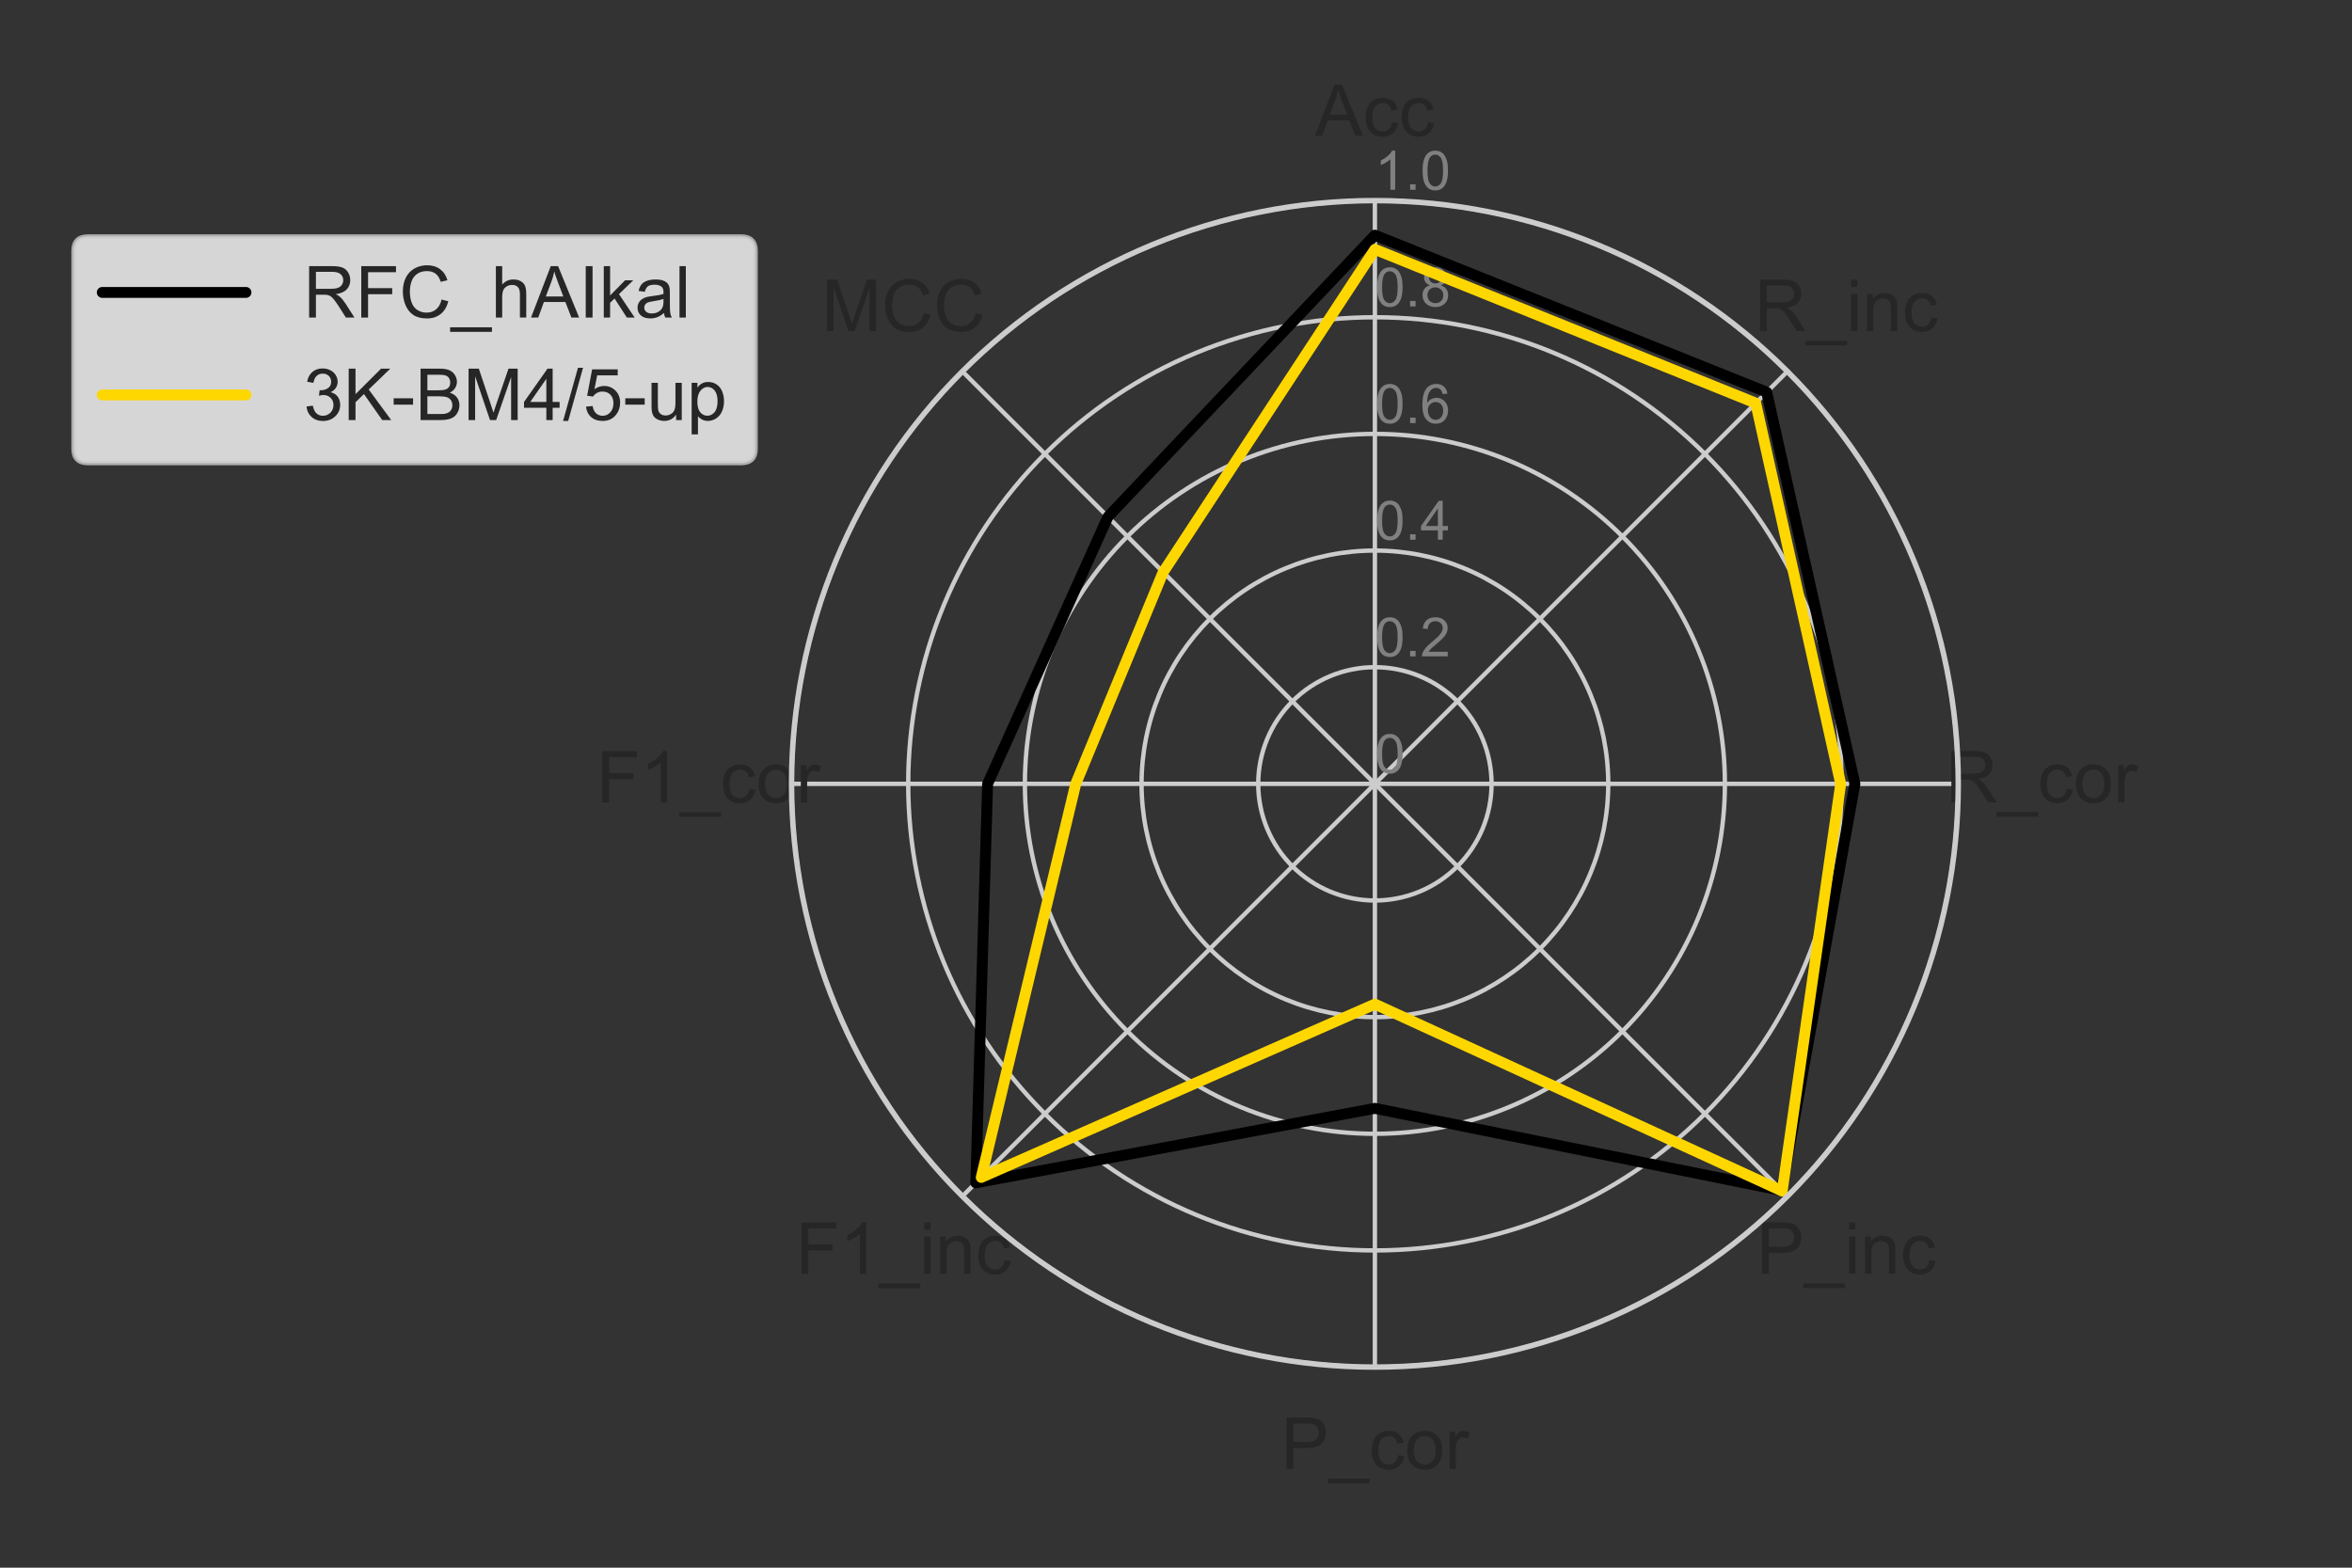 <?xml version="1.0" encoding="utf-8" standalone="no"?>
<!DOCTYPE svg PUBLIC "-//W3C//DTD SVG 1.1//EN"
  "http://www.w3.org/Graphics/SVG/1.1/DTD/svg11.dtd">
<!-- Created with matplotlib (https://matplotlib.org/) -->
<svg height="288pt" version="1.1" viewBox="0 0 432 288" width="432pt" xmlns="http://www.w3.org/2000/svg" xmlns:xlink="http://www.w3.org/1999/xlink">
 <rect x="0" y="0" width="432" height="288" fill="#333333" stroke="none"/>
 <defs>
  <style type="text/css">*{stroke-linecap:butt;stroke-linejoin:round;}</style>
 </defs>
 <g id="figure_1">
  <g id="patch_1">
   <path d="M 0 288 
L 432 288 
L 432 0 
L 0 0 
z
" style="fill:none;"/>
  </g>
  <g id="axes_1">
   <g id="patch_2">
    <path d="M 359.68 144 
C 359.68 129.929 356.909 115.996 351.524 102.996 
C 346.14 89.997 338.247 78.184 328.298 68.235 
C 318.348 58.286 306.536 50.393 293.536 45.008 
C 280.537 39.624 266.603 36.852 252.532 36.852 
C 238.462 36.852 224.528 39.624 211.529 45.008 
C 198.529 50.393 186.717 58.286 176.767 68.235 
C 166.818 78.184 158.925 89.997 153.541 102.996 
C 148.156 115.996 145.385 129.929 145.385 144 
C 145.385 158.071 148.156 172.004 153.541 185.004 
C 158.925 198.003 166.818 209.816 176.767 219.765 
C 186.717 229.714 198.529 237.607 211.529 242.992 
C 224.528 248.376 238.462 251.148 252.532 251.148 
C 266.603 251.148 280.537 248.376 293.536 242.992 
C 306.536 237.607 318.348 229.714 328.298 219.765 
C 338.247 209.816 346.14 198.003 351.524 185.004 
C 356.909 172.004 359.68 158.071 359.68 144 
M 252.532 144 
C 252.532 144 252.532 144 252.532 144 
C 252.532 144 252.532 144 252.532 144 
C 252.532 144 252.532 144 252.532 144 
C 252.532 144 252.532 144 252.532 144 
C 252.532 144 252.532 144 252.532 144 
C 252.532 144 252.532 144 252.532 144 
C 252.532 144 252.532 144 252.532 144 
C 252.532 144 252.532 144 252.532 144 
C 252.532 144 252.532 144 252.532 144 
C 252.532 144 252.532 144 252.532 144 
C 252.532 144 252.532 144 252.532 144 
C 252.532 144 252.532 144 252.532 144 
C 252.532 144 252.532 144 252.532 144 
C 252.532 144 252.532 144 252.532 144 
C 252.532 144 252.532 144 252.532 144 
C 252.532 144 252.532 144 252.532 144 
M 359.68 144 
z
" style="fill:none;"/>
   </g>
   <g id="matplotlib.axis_1">
    <g id="xtick_1">
     <g id="line2d_1">
      <path clip-path="url(#p431a36be46)" d="M 252.532 144 
L 252.532 36.852 
" style="fill:none;stroke:#cccccc;stroke-linecap:round;stroke-width:0.8;"/>
     </g>
     <g id="text_1">
      <!-- Acc -->
      <g style="fill:#262626;" transform="translate(241.53 24.964)scale(0.132 -0.132)">
       <defs>
        <path d="M -0.141 0 
L 27.344 71.578 
L 37.547 71.578 
L 66.844 0 
L 56.062 0 
L 47.703 21.688 
L 17.781 21.688 
L 9.906 0 
z
M 20.516 29.391 
L 44.781 29.391 
L 37.312 49.219 
Q 33.891 58.25 32.234 64.062 
Q 30.859 57.172 28.375 50.391 
z
" id="ArialMT-65"/>
        <path d="M 40.438 19 
L 49.078 17.875 
Q 47.656 8.938 41.812 3.875 
Q 35.984 -1.172 27.484 -1.172 
Q 16.844 -1.172 10.375 5.781 
Q 3.906 12.75 3.906 25.734 
Q 3.906 34.125 6.688 40.422 
Q 9.469 46.734 15.156 49.875 
Q 20.844 53.031 27.547 53.031 
Q 35.984 53.031 41.359 48.75 
Q 46.734 44.484 48.25 36.625 
L 39.703 35.297 
Q 38.484 40.531 35.375 43.156 
Q 32.281 45.797 27.875 45.797 
Q 21.234 45.797 17.078 41.031 
Q 12.938 36.281 12.938 25.984 
Q 12.938 15.531 16.938 10.797 
Q 20.953 6.062 27.391 6.062 
Q 32.562 6.062 36.031 9.234 
Q 39.5 12.406 40.438 19 
z
" id="ArialMT-99"/>
       </defs>
       <use xlink:href="#ArialMT-65"/>
       <use x="66.699" xlink:href="#ArialMT-99"/>
       <use x="116.699" xlink:href="#ArialMT-99"/>
      </g>
     </g>
    </g>
    <g id="xtick_2">
     <g id="line2d_2">
      <path clip-path="url(#p431a36be46)" d="M 252.532 144 
L 328.298 68.235 
" style="fill:none;stroke:#cccccc;stroke-linecap:round;stroke-width:0.8;"/>
     </g>
     <g id="text_2">
      <!-- R_inc -->
      <g style="fill:#262626;" transform="translate(322.243 60.829)scale(0.132 -0.132)">
       <defs>
        <path d="M 7.859 0 
L 7.859 71.578 
L 39.594 71.578 
Q 49.172 71.578 54.141 69.641 
Q 59.125 67.719 62.109 62.828 
Q 65.094 57.953 65.094 52.047 
Q 65.094 44.438 60.156 39.203 
Q 55.219 33.984 44.922 32.562 
Q 48.688 30.766 50.641 29 
Q 54.781 25.203 58.5 19.484 
L 70.953 0 
L 59.031 0 
L 49.562 14.891 
Q 45.406 21.344 42.719 24.75 
Q 40.047 28.172 37.922 29.531 
Q 35.797 30.906 33.594 31.453 
Q 31.984 31.781 28.328 31.781 
L 17.328 31.781 
L 17.328 0 
z
M 17.328 39.984 
L 37.703 39.984 
Q 44.188 39.984 47.844 41.328 
Q 51.516 42.672 53.422 45.625 
Q 55.328 48.578 55.328 52.047 
Q 55.328 57.125 51.641 60.391 
Q 47.953 63.672 39.984 63.672 
L 17.328 63.672 
z
" id="ArialMT-82"/>
        <path d="M -1.516 -19.875 
L -1.516 -13.531 
L 56.734 -13.531 
L 56.734 -19.875 
z
" id="ArialMT-95"/>
        <path d="M 6.641 61.469 
L 6.641 71.578 
L 15.438 71.578 
L 15.438 61.469 
z
M 6.641 0 
L 6.641 51.859 
L 15.438 51.859 
L 15.438 0 
z
" id="ArialMT-105"/>
        <path d="M 6.594 0 
L 6.594 51.859 
L 14.5 51.859 
L 14.5 44.484 
Q 20.219 53.031 31 53.031 
Q 35.688 53.031 39.625 51.344 
Q 43.562 49.656 45.516 46.922 
Q 47.469 44.188 48.25 40.438 
Q 48.734 37.984 48.734 31.891 
L 48.734 0 
L 39.938 0 
L 39.938 31.547 
Q 39.938 36.922 38.906 39.578 
Q 37.891 42.234 35.281 43.812 
Q 32.672 45.406 29.156 45.406 
Q 23.531 45.406 19.453 41.844 
Q 15.375 38.281 15.375 28.328 
L 15.375 0 
z
" id="ArialMT-110"/>
       </defs>
       <use xlink:href="#ArialMT-82"/>
       <use x="72.217" xlink:href="#ArialMT-95"/>
       <use x="127.832" xlink:href="#ArialMT-105"/>
       <use x="150.049" xlink:href="#ArialMT-110"/>
       <use x="205.664" xlink:href="#ArialMT-99"/>
      </g>
     </g>
    </g>
    <g id="xtick_3">
     <g id="line2d_3">
      <path clip-path="url(#p431a36be46)" d="M 252.532 144 
L 359.68 144 
" style="fill:none;stroke:#cccccc;stroke-linecap:round;stroke-width:0.8;"/>
     </g>
     <g id="text_3">
      <!-- R_cor -->
      <g style="fill:#262626;" transform="translate(357.376 147.412)scale(0.132 -0.132)">
       <defs>
        <path d="M 3.328 25.922 
Q 3.328 40.328 11.328 47.266 
Q 18.016 53.031 27.641 53.031 
Q 38.328 53.031 45.109 46.016 
Q 51.906 39.016 51.906 26.656 
Q 51.906 16.656 48.906 10.906 
Q 45.906 5.172 40.156 2 
Q 34.422 -1.172 27.641 -1.172 
Q 16.75 -1.172 10.031 5.812 
Q 3.328 12.797 3.328 25.922 
z
M 12.359 25.922 
Q 12.359 15.969 16.703 11.016 
Q 21.047 6.062 27.641 6.062 
Q 34.188 6.062 38.531 11.031 
Q 42.875 16.016 42.875 26.219 
Q 42.875 35.844 38.5 40.797 
Q 34.125 45.75 27.641 45.75 
Q 21.047 45.75 16.703 40.812 
Q 12.359 35.891 12.359 25.922 
z
" id="ArialMT-111"/>
        <path d="M 6.5 0 
L 6.5 51.859 
L 14.406 51.859 
L 14.406 44 
Q 17.438 49.516 20 51.266 
Q 22.562 53.031 25.641 53.031 
Q 30.078 53.031 34.672 50.203 
L 31.641 42.047 
Q 28.422 43.953 25.203 43.953 
Q 22.312 43.953 20.016 42.219 
Q 17.719 40.484 16.75 37.406 
Q 15.281 32.719 15.281 27.156 
L 15.281 0 
z
" id="ArialMT-114"/>
       </defs>
       <use xlink:href="#ArialMT-82"/>
       <use x="72.217" xlink:href="#ArialMT-95"/>
       <use x="127.832" xlink:href="#ArialMT-99"/>
       <use x="177.832" xlink:href="#ArialMT-111"/>
       <use x="233.447" xlink:href="#ArialMT-114"/>
      </g>
     </g>
    </g>
    <g id="xtick_4">
     <g id="line2d_4">
      <path clip-path="url(#p431a36be46)" d="M 252.532 144 
L 328.298 219.765 
" style="fill:none;stroke:#cccccc;stroke-linecap:round;stroke-width:0.8;"/>
     </g>
     <g id="text_4">
      <!-- P_inc -->
      <g style="fill:#262626;" transform="translate(322.607 233.996)scale(0.132 -0.132)">
       <defs>
        <path d="M 7.719 0 
L 7.719 71.578 
L 34.719 71.578 
Q 41.844 71.578 45.609 70.906 
Q 50.875 70.016 54.438 67.547 
Q 58.016 65.094 60.188 60.641 
Q 62.359 56.203 62.359 50.875 
Q 62.359 41.75 56.547 35.422 
Q 50.734 29.109 35.547 29.109 
L 17.188 29.109 
L 17.188 0 
z
M 17.188 37.547 
L 35.688 37.547 
Q 44.875 37.547 48.734 40.969 
Q 52.594 44.391 52.594 50.594 
Q 52.594 55.078 50.312 58.266 
Q 48.047 61.469 44.344 62.5 
Q 41.938 63.141 35.5 63.141 
L 17.188 63.141 
z
" id="ArialMT-80"/>
       </defs>
       <use xlink:href="#ArialMT-80"/>
       <use x="66.699" xlink:href="#ArialMT-95"/>
       <use x="122.314" xlink:href="#ArialMT-105"/>
       <use x="144.531" xlink:href="#ArialMT-110"/>
       <use x="200.146" xlink:href="#ArialMT-99"/>
      </g>
     </g>
    </g>
    <g id="xtick_5">
     <g id="line2d_5">
      <path clip-path="url(#p431a36be46)" d="M 252.532 144 
L 252.532 251.148 
" style="fill:none;stroke:#cccccc;stroke-linecap:round;stroke-width:0.8;"/>
     </g>
     <g id="text_5">
      <!-- P_cor -->
      <g style="fill:#262626;" transform="translate(235.292 269.86)scale(0.132 -0.132)">
       <use xlink:href="#ArialMT-80"/>
       <use x="66.699" xlink:href="#ArialMT-95"/>
       <use x="122.314" xlink:href="#ArialMT-99"/>
       <use x="172.314" xlink:href="#ArialMT-111"/>
       <use x="227.93" xlink:href="#ArialMT-114"/>
      </g>
     </g>
    </g>
    <g id="xtick_6">
     <g id="line2d_6">
      <path clip-path="url(#p431a36be46)" d="M 252.532 144 
L 176.767 219.765 
" style="fill:none;stroke:#cccccc;stroke-linecap:round;stroke-width:0.8;"/>
     </g>
     <g id="text_6">
      <!-- F1_inc -->
      <g style="fill:#262626;" transform="translate(146.14 234.016)scale(0.132 -0.132)">
       <defs>
        <path d="M 8.203 0 
L 8.203 71.578 
L 56.5 71.578 
L 56.5 63.141 
L 17.672 63.141 
L 17.672 40.969 
L 51.266 40.969 
L 51.266 32.516 
L 17.672 32.516 
L 17.672 0 
z
" id="ArialMT-70"/>
        <path d="M 37.25 0 
L 28.469 0 
L 28.469 56 
Q 25.297 52.984 20.141 49.953 
Q 14.984 46.922 10.891 45.406 
L 10.891 53.906 
Q 18.266 57.375 23.781 62.297 
Q 29.297 67.234 31.594 71.875 
L 37.25 71.875 
z
" id="ArialMT-49"/>
       </defs>
       <use xlink:href="#ArialMT-70"/>
       <use x="61.084" xlink:href="#ArialMT-49"/>
       <use x="116.699" xlink:href="#ArialMT-95"/>
       <use x="172.314" xlink:href="#ArialMT-105"/>
       <use x="194.531" xlink:href="#ArialMT-110"/>
       <use x="250.146" xlink:href="#ArialMT-99"/>
      </g>
     </g>
    </g>
    <g id="xtick_7">
     <g id="line2d_7">
      <path clip-path="url(#p431a36be46)" d="M 252.532 144 
L 145.385 144 
" style="fill:none;stroke:#cccccc;stroke-linecap:round;stroke-width:0.8;"/>
     </g>
     <g id="text_7">
      <!-- F1_cor -->
      <g style="fill:#262626;" transform="translate(109.545 147.432)scale(0.132 -0.132)">
       <use xlink:href="#ArialMT-70"/>
       <use x="61.084" xlink:href="#ArialMT-49"/>
       <use x="116.699" xlink:href="#ArialMT-95"/>
       <use x="172.314" xlink:href="#ArialMT-99"/>
       <use x="222.314" xlink:href="#ArialMT-111"/>
       <use x="277.93" xlink:href="#ArialMT-114"/>
      </g>
     </g>
    </g>
    <g id="xtick_8">
     <g id="line2d_8">
      <path clip-path="url(#p431a36be46)" d="M 252.532 144 
L 176.767 68.235 
" style="fill:none;stroke:#cccccc;stroke-linecap:round;stroke-width:0.8;"/>
     </g>
     <g id="text_8">
      <!-- MCC -->
      <g style="fill:#262626;" transform="translate(150.918 60.829)scale(0.132 -0.132)">
       <defs>
        <path d="M 7.422 0 
L 7.422 71.578 
L 21.688 71.578 
L 38.625 20.906 
Q 40.969 13.812 42.047 10.297 
Q 43.266 14.203 45.844 21.781 
L 62.984 71.578 
L 75.734 71.578 
L 75.734 0 
L 66.609 0 
L 66.609 59.906 
L 45.797 0 
L 37.25 0 
L 16.547 60.938 
L 16.547 0 
z
" id="ArialMT-77"/>
        <path d="M 58.797 25.094 
L 68.266 22.703 
Q 65.281 11.031 57.547 4.906 
Q 49.812 -1.219 38.625 -1.219 
Q 27.047 -1.219 19.797 3.484 
Q 12.547 8.203 8.766 17.141 
Q 4.984 26.078 4.984 36.328 
Q 4.984 47.516 9.25 55.828 
Q 13.531 64.156 21.406 68.469 
Q 29.297 72.797 38.766 72.797 
Q 49.516 72.797 56.828 67.328 
Q 64.156 61.859 67.047 51.953 
L 57.719 49.75 
Q 55.219 57.562 50.484 61.125 
Q 45.75 64.703 38.578 64.703 
Q 30.328 64.703 24.781 60.734 
Q 19.234 56.781 16.984 50.109 
Q 14.75 43.453 14.75 36.375 
Q 14.75 27.25 17.406 20.438 
Q 20.062 13.625 25.672 10.25 
Q 31.297 6.891 37.844 6.891 
Q 45.797 6.891 51.312 11.469 
Q 56.844 16.062 58.797 25.094 
z
" id="ArialMT-67"/>
       </defs>
       <use xlink:href="#ArialMT-77"/>
       <use x="83.301" xlink:href="#ArialMT-67"/>
       <use x="155.518" xlink:href="#ArialMT-67"/>
      </g>
     </g>
    </g>
   </g>
   <g id="matplotlib.axis_2">
    <g id="ytick_1">
     <g id="line2d_9">
      <path clip-path="url(#p431a36be46)" d="M 252.532 144 
C 252.532 144 252.532 144 252.532 144 
C 252.532 144 252.532 144 252.532 144 
C 252.532 144 252.532 144 252.532 144 
C 252.532 144 252.532 144 252.532 144 
C 252.532 144 252.532 144 252.532 144 
C 252.532 144 252.532 144 252.532 144 
C 252.532 144 252.532 144 252.532 144 
C 252.532 144 252.532 144 252.532 144 
C 252.532 144 252.532 144 252.532 144 
C 252.532 144 252.532 144 252.532 144 
C 252.532 144 252.532 144 252.532 144 
C 252.532 144 252.532 144 252.532 144 
C 252.532 144 252.532 144 252.532 144 
C 252.532 144 252.532 144 252.532 144 
C 252.532 144 252.532 144 252.532 144 
C 252.532 144 252.532 144 252.532 144 
" style="fill:none;stroke:#cccccc;stroke-linecap:round;stroke-width:0.8;"/>
     </g>
     <g id="text_9">
      <!-- 0 -->
      <g style="fill:#808080;" transform="translate(252.532 142.012)scale(0.1 -0.1)">
       <defs>
        <path d="M 4.156 35.297 
Q 4.156 48 6.766 55.734 
Q 9.375 63.484 14.516 67.672 
Q 19.672 71.875 27.484 71.875 
Q 33.25 71.875 37.594 69.547 
Q 41.938 67.234 44.766 62.859 
Q 47.609 58.5 49.219 52.219 
Q 50.828 45.953 50.828 35.297 
Q 50.828 22.703 48.234 14.969 
Q 45.656 7.234 40.5 3 
Q 35.359 -1.219 27.484 -1.219 
Q 17.141 -1.219 11.234 6.203 
Q 4.156 15.141 4.156 35.297 
z
M 13.188 35.297 
Q 13.188 17.672 17.312 11.828 
Q 21.438 6 27.484 6 
Q 33.547 6 37.672 11.859 
Q 41.797 17.719 41.797 35.297 
Q 41.797 52.984 37.672 58.781 
Q 33.547 64.594 27.391 64.594 
Q 21.344 64.594 17.719 59.469 
Q 13.188 52.938 13.188 35.297 
z
" id="ArialMT-48"/>
       </defs>
       <use xlink:href="#ArialMT-48"/>
      </g>
     </g>
    </g>
    <g id="ytick_2">
     <g id="line2d_10">
      <path clip-path="url(#p431a36be46)" d="M 252.532 122.57 
C 255.347 122.57 258.133 123.125 260.733 124.202 
C 263.333 125.279 265.696 126.857 267.686 128.847 
C 269.675 130.837 271.254 133.199 272.331 135.799 
C 273.408 138.399 273.962 141.186 273.962 144 
C 273.962 146.814 273.408 149.601 272.331 152.201 
C 271.254 154.801 269.675 157.163 267.686 159.153 
C 265.696 161.143 263.333 162.721 260.733 163.798 
C 258.133 164.875 255.347 165.43 252.532 165.43 
C 249.718 165.43 246.932 164.875 244.332 163.798 
C 241.732 162.721 239.369 161.143 237.379 159.153 
C 235.39 157.163 233.811 154.801 232.734 152.201 
C 231.657 149.601 231.103 146.814 231.103 144 
C 231.103 141.186 231.657 138.399 232.734 135.799 
C 233.811 133.199 235.39 130.837 237.379 128.847 
C 239.369 126.857 241.732 125.279 244.332 124.202 
C 246.932 123.125 249.718 122.57 252.532 122.57 
" style="fill:none;stroke:#cccccc;stroke-linecap:round;stroke-width:0.8;"/>
     </g>
     <g id="text_10">
      <!-- 0.2 -->
      <g style="fill:#808080;" transform="translate(252.532 120.583)scale(0.1 -0.1)">
       <defs>
        <path d="M 9.078 0 
L 9.078 10.016 
L 19.094 10.016 
L 19.094 0 
z
" id="ArialMT-46"/>
        <path d="M 50.344 8.453 
L 50.344 0 
L 3.031 0 
Q 2.938 3.172 4.047 6.109 
Q 5.859 10.938 9.828 15.625 
Q 13.812 20.312 21.344 26.469 
Q 33.016 36.031 37.109 41.625 
Q 41.219 47.219 41.219 52.203 
Q 41.219 57.422 37.469 61 
Q 33.734 64.594 27.734 64.594 
Q 21.391 64.594 17.578 60.781 
Q 13.766 56.984 13.719 50.25 
L 4.688 51.172 
Q 5.609 61.281 11.656 66.578 
Q 17.719 71.875 27.938 71.875 
Q 38.234 71.875 44.234 66.156 
Q 50.25 60.453 50.25 52 
Q 50.25 47.703 48.484 43.547 
Q 46.734 39.406 42.656 34.812 
Q 38.578 30.219 29.109 22.219 
Q 21.188 15.578 18.938 13.203 
Q 16.703 10.844 15.234 8.453 
z
" id="ArialMT-50"/>
       </defs>
       <use xlink:href="#ArialMT-48"/>
       <use x="55.615" xlink:href="#ArialMT-46"/>
       <use x="83.398" xlink:href="#ArialMT-50"/>
      </g>
     </g>
    </g>
    <g id="ytick_3">
     <g id="line2d_11">
      <path clip-path="url(#p431a36be46)" d="M 252.532 101.141 
C 258.161 101.141 263.734 102.249 268.934 104.403 
C 274.134 106.557 278.859 109.714 282.839 113.694 
C 286.818 117.674 289.975 122.399 292.129 127.598 
C 294.283 132.798 295.392 138.372 295.392 144 
C 295.392 149.628 294.283 155.202 292.129 160.402 
C 289.975 165.601 286.818 170.326 282.839 174.306 
C 278.859 178.286 274.134 181.443 268.934 183.597 
C 263.734 185.751 258.161 186.859 252.532 186.859 
C 246.904 186.859 241.331 185.751 236.131 183.597 
C 230.931 181.443 226.206 178.286 222.226 174.306 
C 218.247 170.326 215.09 165.601 212.936 160.402 
C 210.782 155.202 209.673 149.628 209.673 144 
C 209.673 138.372 210.782 132.798 212.936 127.598 
C 215.09 122.399 218.247 117.674 222.226 113.694 
C 226.206 109.714 230.931 106.557 236.131 104.403 
C 241.331 102.249 246.904 101.141 252.532 101.141 
" style="fill:none;stroke:#cccccc;stroke-linecap:round;stroke-width:0.8;"/>
     </g>
     <g id="text_11">
      <!-- 0.4 -->
      <g style="fill:#808080;" transform="translate(252.532 99.153)scale(0.1 -0.1)">
       <defs>
        <path d="M 32.328 0 
L 32.328 17.141 
L 1.266 17.141 
L 1.266 25.203 
L 33.938 71.578 
L 41.109 71.578 
L 41.109 25.203 
L 50.781 25.203 
L 50.781 17.141 
L 41.109 17.141 
L 41.109 0 
z
M 32.328 25.203 
L 32.328 57.469 
L 9.906 25.203 
z
" id="ArialMT-52"/>
       </defs>
       <use xlink:href="#ArialMT-48"/>
       <use x="55.615" xlink:href="#ArialMT-46"/>
       <use x="83.398" xlink:href="#ArialMT-52"/>
      </g>
     </g>
    </g>
    <g id="ytick_4">
     <g id="line2d_12">
      <path clip-path="url(#p431a36be46)" d="M 252.532 79.711 
C 260.975 79.711 269.335 81.374 277.135 84.605 
C 284.934 87.836 292.022 92.571 297.992 98.541 
C 303.961 104.511 308.697 111.598 311.928 119.398 
C 315.158 127.197 316.821 135.558 316.821 144 
C 316.821 152.442 315.158 160.803 311.928 168.602 
C 308.697 176.402 303.961 183.489 297.992 189.459 
C 292.022 195.429 284.934 200.164 277.135 203.395 
C 269.335 206.626 260.975 208.289 252.532 208.289 
C 244.09 208.289 235.73 206.626 227.93 203.395 
C 220.131 200.164 213.043 195.429 207.073 189.459 
C 201.104 183.489 196.368 176.402 193.137 168.602 
C 189.907 160.803 188.244 152.442 188.244 144 
C 188.244 135.558 189.907 127.197 193.137 119.398 
C 196.368 111.598 201.104 104.511 207.073 98.541 
C 213.043 92.571 220.131 87.836 227.93 84.605 
C 235.73 81.374 244.09 79.711 252.532 79.711 
" style="fill:none;stroke:#cccccc;stroke-linecap:round;stroke-width:0.8;"/>
     </g>
     <g id="text_12">
      <!-- 0.6 -->
      <g style="fill:#808080;" transform="translate(252.532 77.724)scale(0.1 -0.1)">
       <defs>
        <path d="M 49.75 54.047 
L 41.016 53.375 
Q 39.844 58.547 37.703 60.891 
Q 34.125 64.656 28.906 64.656 
Q 24.703 64.656 21.531 62.312 
Q 17.391 59.281 14.984 53.469 
Q 12.594 47.656 12.5 36.922 
Q 15.672 41.75 20.266 44.094 
Q 24.859 46.438 29.891 46.438 
Q 38.672 46.438 44.844 39.969 
Q 51.031 33.5 51.031 23.25 
Q 51.031 16.5 48.125 10.719 
Q 45.219 4.938 40.141 1.859 
Q 35.062 -1.219 28.609 -1.219 
Q 17.625 -1.219 10.688 6.859 
Q 3.766 14.938 3.766 33.5 
Q 3.766 54.25 11.422 63.672 
Q 18.109 71.875 29.438 71.875 
Q 37.891 71.875 43.281 67.141 
Q 48.688 62.406 49.75 54.047 
z
M 13.875 23.188 
Q 13.875 18.656 15.797 14.5 
Q 17.719 10.359 21.188 8.172 
Q 24.656 6 28.469 6 
Q 34.031 6 38.031 10.484 
Q 42.047 14.984 42.047 22.703 
Q 42.047 30.125 38.078 34.391 
Q 34.125 38.672 28.125 38.672 
Q 22.172 38.672 18.016 34.391 
Q 13.875 30.125 13.875 23.188 
z
" id="ArialMT-54"/>
       </defs>
       <use xlink:href="#ArialMT-48"/>
       <use x="55.615" xlink:href="#ArialMT-46"/>
       <use x="83.398" xlink:href="#ArialMT-54"/>
      </g>
     </g>
    </g>
    <g id="ytick_5">
     <g id="line2d_13">
      <path clip-path="url(#p431a36be46)" d="M 252.532 58.282 
C 263.789 58.282 274.936 60.499 285.336 64.807 
C 295.735 69.114 305.185 75.428 313.145 83.388 
C 321.104 91.347 327.418 100.797 331.726 111.197 
C 336.034 121.597 338.251 132.744 338.251 144 
C 338.251 155.256 336.034 166.403 331.726 176.803 
C 327.418 187.203 321.104 196.653 313.145 204.612 
C 305.185 212.572 295.735 218.886 285.336 223.193 
C 274.936 227.501 263.789 229.718 252.532 229.718 
C 241.276 229.718 230.129 227.501 219.729 223.193 
C 209.33 218.886 199.88 212.572 191.92 204.612 
C 183.961 196.653 177.647 187.203 173.339 176.803 
C 169.031 166.403 166.814 155.256 166.814 144 
C 166.814 132.744 169.031 121.597 173.339 111.197 
C 177.647 100.797 183.961 91.347 191.92 83.388 
C 199.88 75.428 209.33 69.114 219.729 64.807 
C 230.129 60.499 241.276 58.282 252.532 58.282 
" style="fill:none;stroke:#cccccc;stroke-linecap:round;stroke-width:0.8;"/>
     </g>
     <g id="text_13">
      <!-- 0.8 -->
      <g style="fill:#808080;" transform="translate(252.532 56.294)scale(0.1 -0.1)">
       <defs>
        <path d="M 17.672 38.812 
Q 12.203 40.828 9.562 44.531 
Q 6.938 48.25 6.938 53.422 
Q 6.938 61.234 12.547 66.547 
Q 18.172 71.875 27.484 71.875 
Q 36.859 71.875 42.578 66.422 
Q 48.297 60.984 48.297 53.172 
Q 48.297 48.188 45.672 44.5 
Q 43.062 40.828 37.75 38.812 
Q 44.344 36.672 47.781 31.875 
Q 51.219 27.094 51.219 20.453 
Q 51.219 11.281 44.719 5.031 
Q 38.234 -1.219 27.641 -1.219 
Q 17.047 -1.219 10.547 5.047 
Q 4.047 11.328 4.047 20.703 
Q 4.047 27.688 7.594 32.391 
Q 11.141 37.109 17.672 38.812 
z
M 15.922 53.719 
Q 15.922 48.641 19.188 45.406 
Q 22.469 42.188 27.688 42.188 
Q 32.766 42.188 36.016 45.375 
Q 39.266 48.578 39.266 53.219 
Q 39.266 58.062 35.906 61.359 
Q 32.562 64.656 27.594 64.656 
Q 22.562 64.656 19.234 61.422 
Q 15.922 58.203 15.922 53.719 
z
M 13.094 20.656 
Q 13.094 16.891 14.875 13.375 
Q 16.656 9.859 20.172 7.922 
Q 23.688 6 27.734 6 
Q 34.031 6 38.125 10.047 
Q 42.234 14.109 42.234 20.359 
Q 42.234 26.703 38.016 30.859 
Q 33.797 35.016 27.438 35.016 
Q 21.234 35.016 17.156 30.906 
Q 13.094 26.812 13.094 20.656 
z
" id="ArialMT-56"/>
       </defs>
       <use xlink:href="#ArialMT-48"/>
       <use x="55.615" xlink:href="#ArialMT-46"/>
       <use x="83.398" xlink:href="#ArialMT-56"/>
      </g>
     </g>
    </g>
    <g id="ytick_6">
     <g id="line2d_14">
      <path clip-path="url(#p431a36be46)" d="M 252.532 36.852 
C 266.603 36.852 280.537 39.624 293.536 45.008 
C 306.536 50.393 318.348 58.286 328.298 68.235 
C 338.247 78.184 346.14 89.997 351.524 102.996 
C 356.909 115.996 359.68 129.929 359.68 144 
C 359.68 158.071 356.909 172.004 351.524 185.004 
C 346.14 198.003 338.247 209.816 328.298 219.765 
C 318.348 229.714 306.536 237.607 293.536 242.992 
C 280.537 248.376 266.603 251.148 252.532 251.148 
C 238.462 251.148 224.528 248.376 211.529 242.992 
C 198.529 237.607 186.717 229.714 176.767 219.765 
C 166.818 209.816 158.925 198.003 153.541 185.004 
C 148.156 172.004 145.385 158.071 145.385 144 
C 145.385 129.929 148.156 115.996 153.541 102.996 
C 158.925 89.997 166.818 78.184 176.767 68.235 
C 186.717 58.286 198.529 50.393 211.529 45.008 
C 224.528 39.624 238.462 36.852 252.532 36.852 
" style="fill:none;stroke:#cccccc;stroke-linecap:round;stroke-width:0.8;"/>
     </g>
     <g id="text_14">
      <!-- 1.0 -->
      <g style="fill:#808080;" transform="translate(252.532 34.864)scale(0.1 -0.1)">
       <use xlink:href="#ArialMT-49"/>
       <use x="55.615" xlink:href="#ArialMT-46"/>
       <use x="83.398" xlink:href="#ArialMT-48"/>
      </g>
     </g>
    </g>
   </g>
   <g id="line2d_15">
    <path clip-path="url(#p431a36be46)" d="M 252.532 43.206 
L 324.494 72.038 
L 340.694 144 
L 327.229 218.697 
L 252.532 203.617 
L 179.23 217.303 
L 181.397 144 
L 203.49 94.957 
L 252.532 43.206 
" style="fill:none;stroke:#000000;stroke-linecap:round;stroke-width:2;"/>
   </g>
   <g id="line2d_16">
    <path clip-path="url(#p431a36be46)" d="M 252.532 45.81 
L 322.479 74.054 
L 338.09 144 
L 327.343 218.81 
L 252.532 184.47 
L 180.23 216.303 
L 197.587 144 
L 213.642 105.11 
L 252.532 45.81 
" style="fill:none;stroke:#ffd700;stroke-linecap:round;stroke-width:2;"/>
   </g>
   <g id="patch_3">
    <path d="M 252.532 36.852 
C 238.462 36.852 224.528 39.624 211.529 45.008 
C 198.529 50.393 186.717 58.286 176.767 68.235 
C 166.818 78.184 158.925 89.997 153.541 102.996 
C 148.156 115.996 145.385 129.929 145.385 144 
C 145.385 158.071 148.156 172.004 153.541 185.004 
C 158.925 198.003 166.818 209.816 176.767 219.765 
C 186.717 229.714 198.529 237.607 211.529 242.992 
C 224.528 248.376 238.462 251.148 252.532 251.148 
C 266.603 251.148 280.537 248.376 293.536 242.992 
C 306.536 237.607 318.348 229.714 328.298 219.765 
C 338.247 209.816 346.14 198.003 351.524 185.004 
C 356.909 172.004 359.68 158.071 359.68 144 
C 359.68 129.929 356.909 115.996 351.524 102.996 
C 346.14 89.997 338.247 78.184 328.298 68.235 
C 318.348 58.286 306.536 50.393 293.536 45.008 
C 280.537 39.624 266.603 36.852 252.532 36.852 
" style="fill:none;stroke:#cccccc;stroke-linecap:square;stroke-linejoin:miter;"/>
   </g>
   <g id="legend_1">
    <g id="patch_4">
     <path d="M 16.14 85.077 
L 136.144 85.077 
Q 138.785 85.077 138.785 82.437 
L 138.785 46.092 
Q 138.785 43.452 136.144 43.452 
L 16.14 43.452 
Q 13.5 43.452 13.5 46.092 
L 13.5 82.437 
Q 13.5 85.077 16.14 85.077 
z
" style="fill:#ffffff;opacity:0.8;stroke:#cccccc;stroke-linejoin:miter;stroke-width:0.8;"/>
    </g>
    <g id="line2d_17">
     <path d="M 18.78 53.721 
L 45.18 53.721 
" style="fill:none;stroke:#000000;stroke-linecap:round;stroke-width:2;"/>
    </g>
    <g id="line2d_18"/>
    <g id="text_15">
     <!-- RFC_hAIkal -->
     <g style="fill:#262626;" transform="translate(55.74 58.341)scale(0.132 -0.132)">
      <defs>
       <path d="M 6.594 0 
L 6.594 71.578 
L 15.375 71.578 
L 15.375 45.906 
Q 21.531 53.031 30.906 53.031 
Q 36.672 53.031 40.922 50.75 
Q 45.172 48.484 47 44.484 
Q 48.828 40.484 48.828 32.859 
L 48.828 0 
L 40.047 0 
L 40.047 32.859 
Q 40.047 39.453 37.188 42.453 
Q 34.328 45.453 29.109 45.453 
Q 25.203 45.453 21.75 43.422 
Q 18.312 41.406 16.844 37.938 
Q 15.375 34.469 15.375 28.375 
L 15.375 0 
z
" id="ArialMT-104"/>
       <path d="M 9.328 0 
L 9.328 71.578 
L 18.797 71.578 
L 18.797 0 
z
" id="ArialMT-73"/>
       <path d="M 6.641 0 
L 6.641 71.578 
L 15.438 71.578 
L 15.438 30.766 
L 36.234 51.859 
L 47.609 51.859 
L 27.781 32.625 
L 49.609 0 
L 38.766 0 
L 21.625 26.516 
L 15.438 20.562 
L 15.438 0 
z
" id="ArialMT-107"/>
       <path d="M 40.438 6.391 
Q 35.547 2.25 31.031 0.531 
Q 26.516 -1.172 21.344 -1.172 
Q 12.797 -1.172 8.203 3 
Q 3.609 7.172 3.609 13.672 
Q 3.609 17.484 5.344 20.625 
Q 7.078 23.781 9.891 25.688 
Q 12.703 27.594 16.219 28.562 
Q 18.797 29.25 24.031 29.891 
Q 34.672 31.156 39.703 32.906 
Q 39.75 34.719 39.75 35.203 
Q 39.75 40.578 37.25 42.781 
Q 33.891 45.75 27.25 45.75 
Q 21.047 45.75 18.094 43.578 
Q 15.141 41.406 13.719 35.891 
L 5.125 37.062 
Q 6.297 42.578 8.984 45.969 
Q 11.672 49.359 16.75 51.188 
Q 21.828 53.031 28.516 53.031 
Q 35.156 53.031 39.297 51.469 
Q 43.453 49.906 45.406 47.531 
Q 47.359 45.172 48.141 41.547 
Q 48.578 39.312 48.578 33.453 
L 48.578 21.734 
Q 48.578 9.469 49.141 6.219 
Q 49.703 2.984 51.375 0 
L 42.188 0 
Q 40.828 2.734 40.438 6.391 
z
M 39.703 26.031 
Q 34.906 24.078 25.344 22.703 
Q 19.922 21.922 17.672 20.938 
Q 15.438 19.969 14.203 18.094 
Q 12.984 16.219 12.984 13.922 
Q 12.984 10.406 15.641 8.062 
Q 18.312 5.719 23.438 5.719 
Q 28.516 5.719 32.469 7.938 
Q 36.422 10.156 38.281 14.016 
Q 39.703 17 39.703 22.797 
z
" id="ArialMT-97"/>
       <path d="M 6.391 0 
L 6.391 71.578 
L 15.188 71.578 
L 15.188 0 
z
" id="ArialMT-108"/>
      </defs>
      <use xlink:href="#ArialMT-82"/>
      <use x="72.217" xlink:href="#ArialMT-70"/>
      <use x="133.301" xlink:href="#ArialMT-67"/>
      <use x="205.518" xlink:href="#ArialMT-95"/>
      <use x="261.133" xlink:href="#ArialMT-104"/>
      <use x="316.748" xlink:href="#ArialMT-65"/>
      <use x="383.447" xlink:href="#ArialMT-73"/>
      <use x="411.23" xlink:href="#ArialMT-107"/>
      <use x="461.23" xlink:href="#ArialMT-97"/>
      <use x="516.846" xlink:href="#ArialMT-108"/>
     </g>
    </g>
    <g id="line2d_19">
     <path d="M 18.78 72.554 
L 45.18 72.554 
" style="fill:none;stroke:#ffd700;stroke-linecap:round;stroke-width:2;"/>
    </g>
    <g id="line2d_20"/>
    <g id="text_16">
     <!-- 3K-BM4/5-up -->
     <g style="fill:#262626;" transform="translate(55.74 77.174)scale(0.132 -0.132)">
      <defs>
       <path d="M 4.203 18.891 
L 12.984 20.062 
Q 14.5 12.594 18.141 9.297 
Q 21.781 6 27 6 
Q 33.203 6 37.469 10.297 
Q 41.75 14.594 41.75 20.953 
Q 41.75 27 37.797 30.922 
Q 33.844 34.859 27.734 34.859 
Q 25.25 34.859 21.531 33.891 
L 22.516 41.609 
Q 23.391 41.5 23.922 41.5 
Q 29.547 41.5 34.031 44.422 
Q 38.531 47.359 38.531 53.469 
Q 38.531 58.297 35.25 61.469 
Q 31.984 64.656 26.812 64.656 
Q 21.688 64.656 18.266 61.422 
Q 14.844 58.203 13.875 51.766 
L 5.078 53.328 
Q 6.688 62.156 12.391 67.016 
Q 18.109 71.875 26.609 71.875 
Q 32.469 71.875 37.391 69.359 
Q 42.328 66.844 44.938 62.5 
Q 47.562 58.156 47.562 53.266 
Q 47.562 48.641 45.062 44.828 
Q 42.578 41.016 37.703 38.766 
Q 44.047 37.312 47.562 32.688 
Q 51.078 28.078 51.078 21.141 
Q 51.078 11.766 44.234 5.25 
Q 37.406 -1.266 26.953 -1.266 
Q 17.531 -1.266 11.297 4.344 
Q 5.078 9.969 4.203 18.891 
z
" id="ArialMT-51"/>
       <path d="M 7.328 0 
L 7.328 71.578 
L 16.797 71.578 
L 16.797 36.078 
L 52.344 71.578 
L 65.188 71.578 
L 35.156 42.578 
L 66.5 0 
L 54 0 
L 28.516 36.234 
L 16.797 24.812 
L 16.797 0 
z
" id="ArialMT-75"/>
       <path d="M 3.172 21.484 
L 3.172 30.328 
L 30.172 30.328 
L 30.172 21.484 
z
" id="ArialMT-45"/>
       <path d="M 7.328 0 
L 7.328 71.578 
L 34.188 71.578 
Q 42.391 71.578 47.344 69.406 
Q 52.297 67.234 55.094 62.719 
Q 57.906 58.203 57.906 53.266 
Q 57.906 48.688 55.422 44.625 
Q 52.938 40.578 47.906 38.094 
Q 54.391 36.188 57.875 31.594 
Q 61.375 27 61.375 20.75 
Q 61.375 15.719 59.25 11.391 
Q 57.125 7.078 54 4.734 
Q 50.875 2.391 46.156 1.188 
Q 41.453 0 34.625 0 
z
M 16.797 41.5 
L 32.281 41.5 
Q 38.578 41.5 41.312 42.328 
Q 44.922 43.406 46.75 45.891 
Q 48.578 48.391 48.578 52.156 
Q 48.578 55.719 46.875 58.422 
Q 45.172 61.141 41.984 62.141 
Q 38.812 63.141 31.109 63.141 
L 16.797 63.141 
z
M 16.797 8.453 
L 34.625 8.453 
Q 39.203 8.453 41.062 8.797 
Q 44.344 9.375 46.531 10.734 
Q 48.734 12.109 50.141 14.719 
Q 51.562 17.328 51.562 20.75 
Q 51.562 24.75 49.516 27.703 
Q 47.469 30.672 43.828 31.859 
Q 40.188 33.062 33.344 33.062 
L 16.797 33.062 
z
" id="ArialMT-66"/>
       <path d="M 0 -1.219 
L 20.75 72.797 
L 27.781 72.797 
L 7.078 -1.219 
z
" id="ArialMT-47"/>
       <path d="M 4.156 18.75 
L 13.375 19.531 
Q 14.406 12.797 18.141 9.391 
Q 21.875 6 27.156 6 
Q 33.5 6 37.891 10.781 
Q 42.281 15.578 42.281 23.484 
Q 42.281 31 38.062 35.344 
Q 33.844 39.703 27 39.703 
Q 22.75 39.703 19.328 37.766 
Q 15.922 35.844 13.969 32.766 
L 5.719 33.844 
L 12.641 70.609 
L 48.25 70.609 
L 48.25 62.203 
L 19.672 62.203 
L 15.828 42.969 
Q 22.266 47.469 29.344 47.469 
Q 38.719 47.469 45.156 40.969 
Q 51.609 34.469 51.609 24.266 
Q 51.609 14.547 45.953 7.469 
Q 39.062 -1.219 27.156 -1.219 
Q 17.391 -1.219 11.203 4.25 
Q 5.031 9.719 4.156 18.75 
z
" id="ArialMT-53"/>
       <path d="M 40.578 0 
L 40.578 7.625 
Q 34.516 -1.172 24.125 -1.172 
Q 19.531 -1.172 15.547 0.578 
Q 11.578 2.344 9.641 5 
Q 7.719 7.672 6.938 11.531 
Q 6.391 14.109 6.391 19.734 
L 6.391 51.859 
L 15.188 51.859 
L 15.188 23.094 
Q 15.188 16.219 15.719 13.812 
Q 16.547 10.359 19.234 8.375 
Q 21.922 6.391 25.875 6.391 
Q 29.828 6.391 33.297 8.422 
Q 36.766 10.453 38.203 13.938 
Q 39.656 17.438 39.656 24.078 
L 39.656 51.859 
L 48.438 51.859 
L 48.438 0 
z
" id="ArialMT-117"/>
       <path d="M 6.594 -19.875 
L 6.594 51.859 
L 14.594 51.859 
L 14.594 45.125 
Q 17.438 49.078 21 51.047 
Q 24.562 53.031 29.641 53.031 
Q 36.281 53.031 41.359 49.609 
Q 46.438 46.188 49.016 39.953 
Q 51.609 33.734 51.609 26.312 
Q 51.609 18.359 48.75 11.984 
Q 45.906 5.609 40.453 2.219 
Q 35.016 -1.172 29 -1.172 
Q 24.609 -1.172 21.109 0.688 
Q 17.625 2.547 15.375 5.375 
L 15.375 -19.875 
z
M 14.547 25.641 
Q 14.547 15.625 18.594 10.844 
Q 22.656 6.062 28.422 6.062 
Q 34.281 6.062 38.453 11.016 
Q 42.625 15.969 42.625 26.375 
Q 42.625 36.281 38.547 41.203 
Q 34.469 46.141 28.812 46.141 
Q 23.188 46.141 18.859 40.891 
Q 14.547 35.641 14.547 25.641 
z
" id="ArialMT-112"/>
      </defs>
      <use xlink:href="#ArialMT-51"/>
      <use x="55.615" xlink:href="#ArialMT-75"/>
      <use x="122.314" xlink:href="#ArialMT-45"/>
      <use x="155.615" xlink:href="#ArialMT-66"/>
      <use x="222.314" xlink:href="#ArialMT-77"/>
      <use x="305.615" xlink:href="#ArialMT-52"/>
      <use x="361.23" xlink:href="#ArialMT-47"/>
      <use x="389.014" xlink:href="#ArialMT-53"/>
      <use x="444.629" xlink:href="#ArialMT-45"/>
      <use x="477.93" xlink:href="#ArialMT-117"/>
      <use x="533.545" xlink:href="#ArialMT-112"/>
     </g>
    </g>
   </g>
  </g>
 </g>
 <defs>
  <clipPath id="p431a36be46">
   <path d="M 359.68 144 
C 359.68 129.929 356.909 115.996 351.524 102.996 
C 346.14 89.997 338.247 78.184 328.298 68.235 
C 318.348 58.286 306.536 50.393 293.536 45.008 
C 280.537 39.624 266.603 36.852 252.532 36.852 
C 238.462 36.852 224.528 39.624 211.529 45.008 
C 198.529 50.393 186.717 58.286 176.767 68.235 
C 166.818 78.184 158.925 89.997 153.541 102.996 
C 148.156 115.996 145.385 129.929 145.385 144 
C 145.385 158.071 148.156 172.004 153.541 185.004 
C 158.925 198.003 166.818 209.816 176.767 219.765 
C 186.717 229.714 198.529 237.607 211.529 242.992 
C 224.528 248.376 238.462 251.148 252.532 251.148 
C 266.603 251.148 280.537 248.376 293.536 242.992 
C 306.536 237.607 318.348 229.714 328.298 219.765 
C 338.247 209.816 346.14 198.003 351.524 185.004 
C 356.909 172.004 359.68 158.071 359.68 144 
M 252.532 144 
C 252.532 144 252.532 144 252.532 144 
C 252.532 144 252.532 144 252.532 144 
C 252.532 144 252.532 144 252.532 144 
C 252.532 144 252.532 144 252.532 144 
C 252.532 144 252.532 144 252.532 144 
C 252.532 144 252.532 144 252.532 144 
C 252.532 144 252.532 144 252.532 144 
C 252.532 144 252.532 144 252.532 144 
C 252.532 144 252.532 144 252.532 144 
C 252.532 144 252.532 144 252.532 144 
C 252.532 144 252.532 144 252.532 144 
C 252.532 144 252.532 144 252.532 144 
C 252.532 144 252.532 144 252.532 144 
C 252.532 144 252.532 144 252.532 144 
C 252.532 144 252.532 144 252.532 144 
C 252.532 144 252.532 144 252.532 144 
M 359.68 144 
z
"/>
  </clipPath>
 </defs>
</svg>
